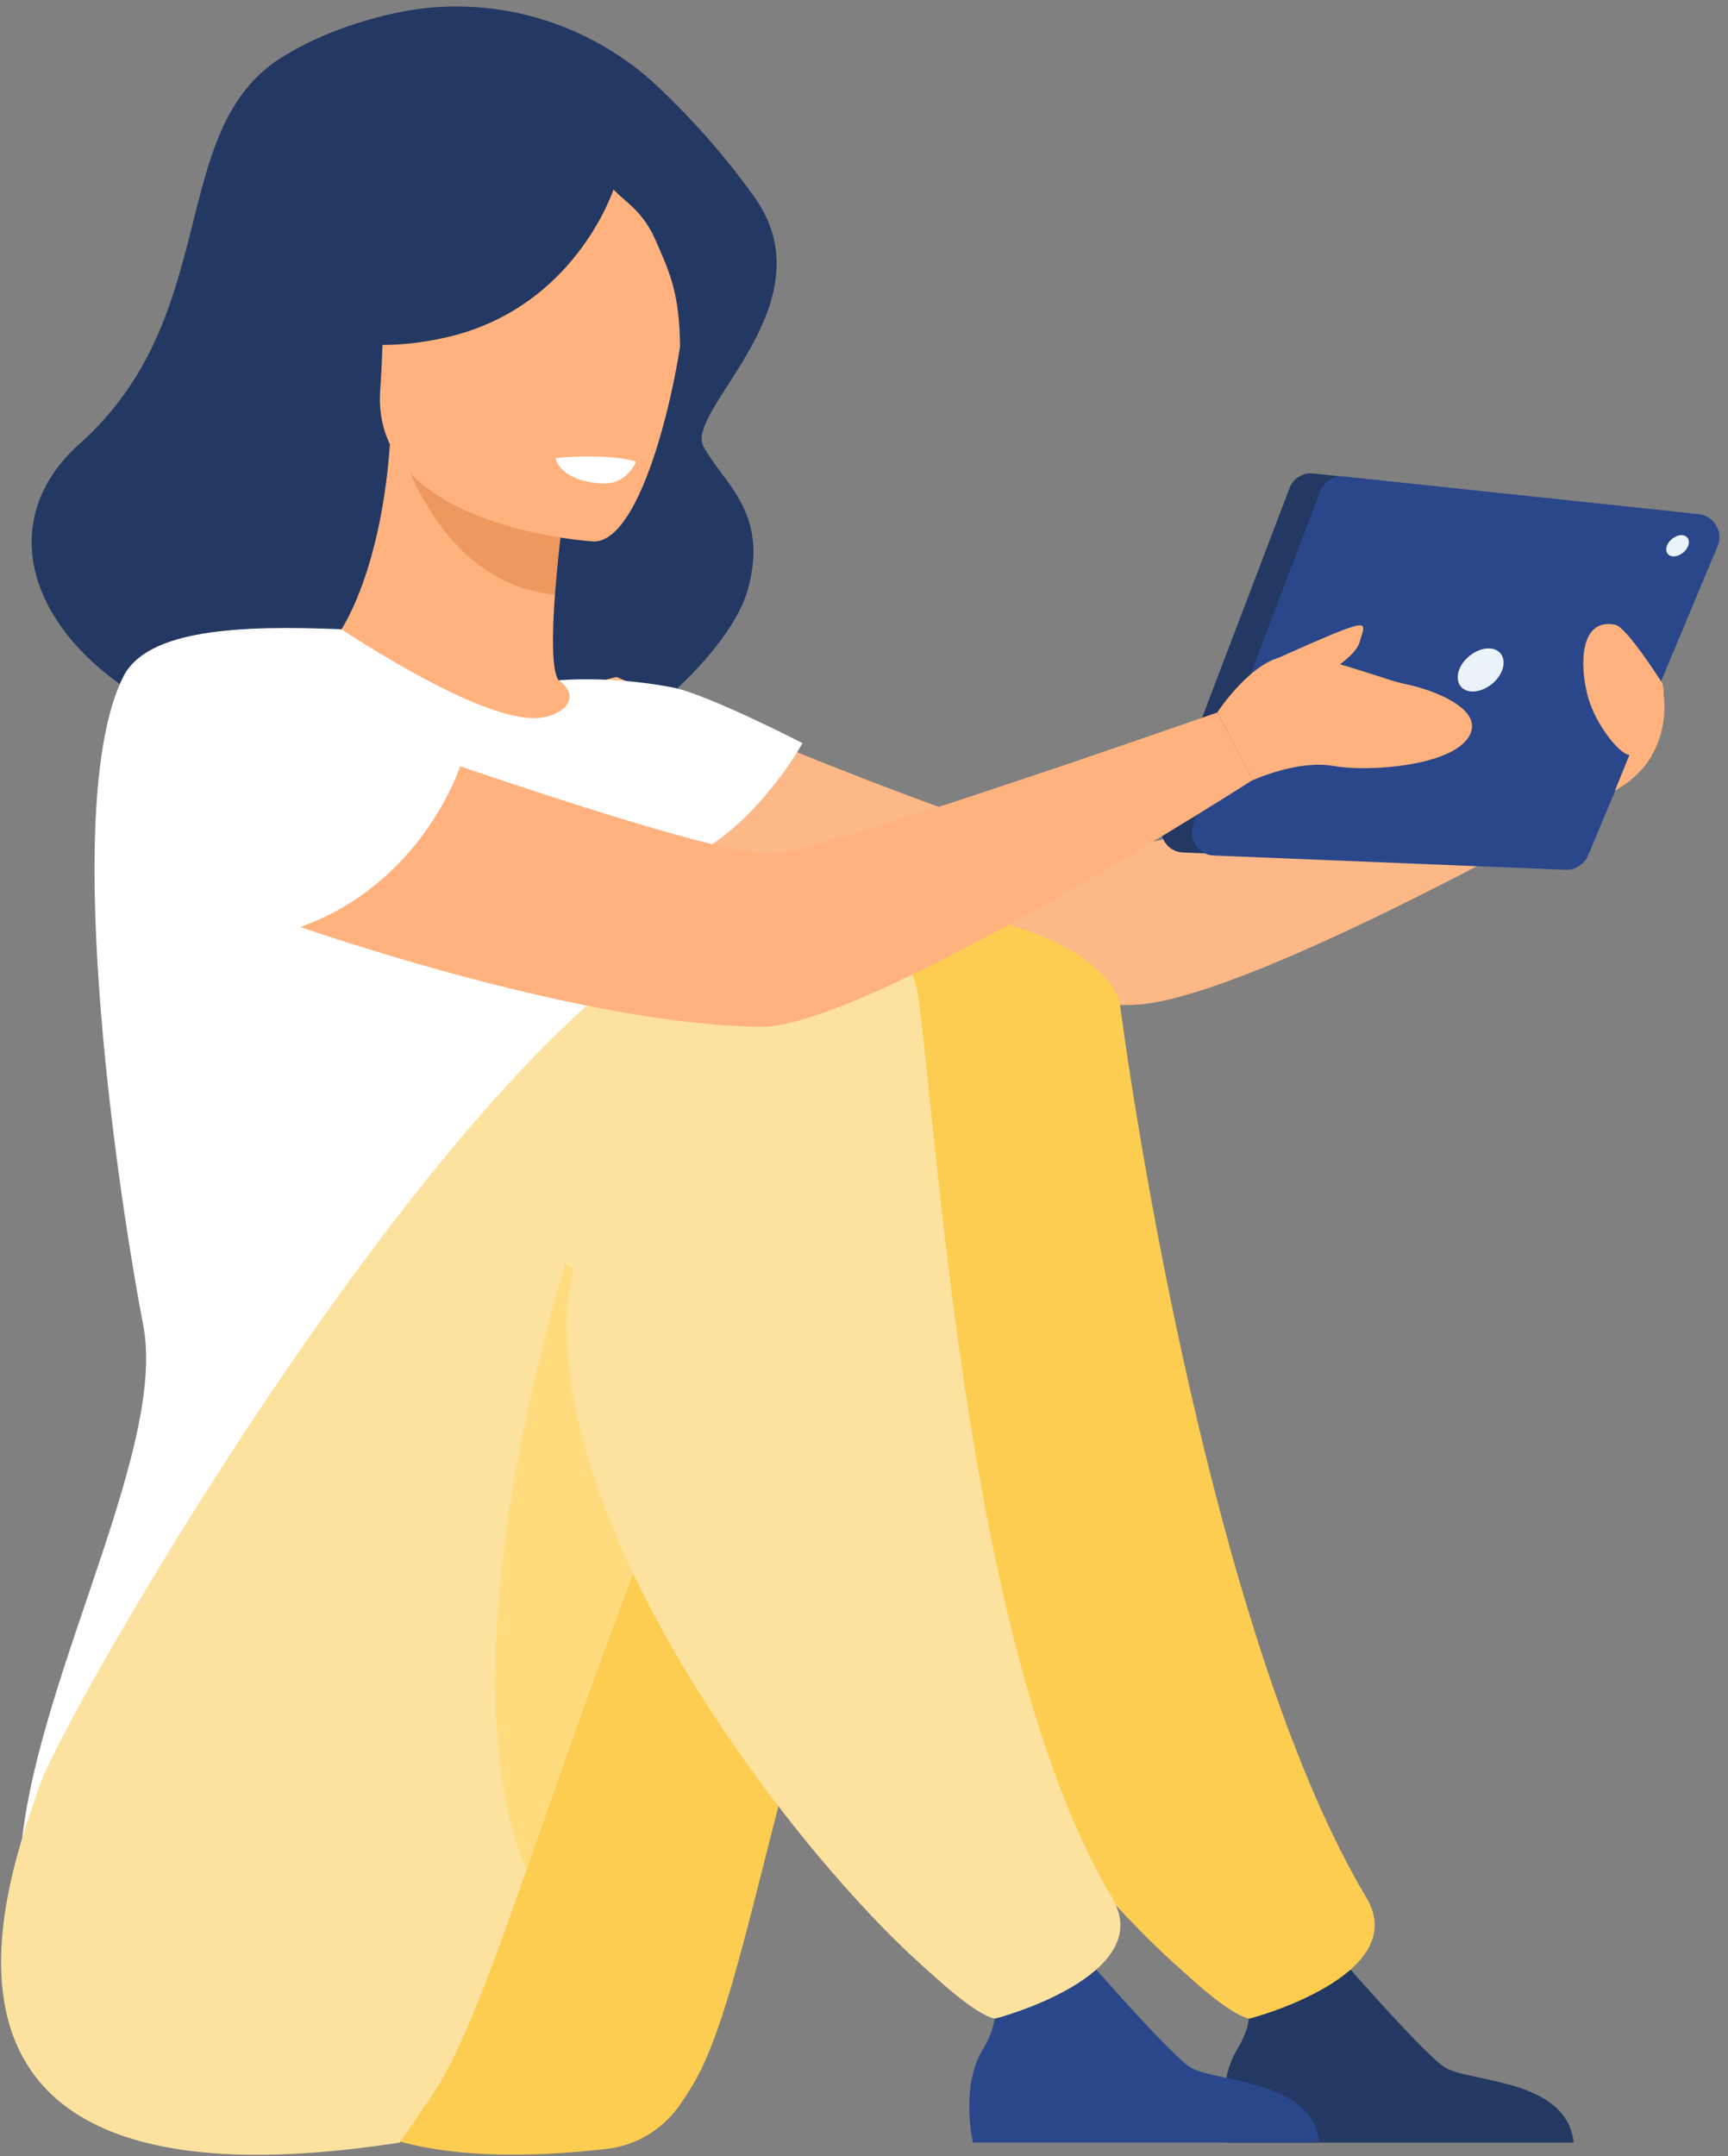 <svg width="182" height="227" viewBox="0 0 182 227" fill="none" xmlns="http://www.w3.org/2000/svg" id="illustration_girl">
<rect x="0" y="0" width="182" height="227" fill="#808080" stroke="none"/>
<path d="M41.771 1.344C51.691 -0.766 62.028 2.239 69.388 9.21C72.62 12.279 76.173 16.148 79.437 20.72C87.533 32.007 72.044 43.198 74.092 47.003C76.141 50.84 80.941 53.845 78.829 61.839C76.749 69.832 62.956 80.192 58.476 80.639C12.937 85.308 -6.808 60.24 8.393 46.715C23.594 33.19 17.418 13.59 29.77 5.98C33.61 3.614 37.803 2.207 41.771 1.344Z" fill="#233862"/>
<path d="M64.939 71.271C64.939 71.271 107.822 89.944 115.598 89.592C123.374 89.24 171.345 75.012 171.345 75.012L170.129 83.261C170.129 83.261 133.103 104.524 120.174 105.739C107.437 106.922 63.883 94.324 59.659 91.638C55.435 88.952 52.715 73.957 64.939 71.271Z" fill="#FDB888"/>
<path d="M70.124 91.671C66.347 94.292 61.643 96.435 55.723 97.809C33.514 102.925 25.001 84.189 21.801 71.303C24.841 69.577 27.689 69.193 29.322 69.001C30.922 68.809 32.618 68.681 34.026 68.617C36.522 66.699 40.234 58.897 41.066 46.747L42.122 47.035L59.627 51.831C59.627 51.831 58.827 57.395 58.443 62.638C58.155 66.763 58.091 70.696 58.859 71.655C60.235 71.943 61.035 72.135 61.035 72.135C61.035 72.135 61.035 72.135 61.035 72.166C61.259 72.518 66.347 80.863 70.124 91.671Z" fill="#FFB27D"/>
<path d="M59.595 51.799C59.595 51.799 58.795 57.362 58.411 62.606C48.49 61.615 43.882 52.182 42.09 47.003L59.595 51.799Z" fill="#ED985F"/>
<path d="M62.571 57.011C62.571 57.011 39.018 55.7 40.042 41.088C41.066 26.444 38.73 16.436 53.802 16.628C68.875 16.852 71.403 22.639 72.235 27.595C73.099 32.551 68.715 56.979 62.571 57.011Z" fill="#FFB27D"/>
<path d="M72.172 19.409C68.844 14.741 66.027 15.509 64.395 16.724C52.043 8.73 43.018 18.578 43.018 18.578C40.682 28.97 32.682 34.437 32.682 34.437C32.682 34.437 36.842 37.762 46.858 35.556C59.627 32.711 64.011 21.648 64.619 19.953C65.963 21.36 67.692 22.223 69.035 25.261C70.604 28.842 71.596 30.92 71.628 36.803C71.596 36.803 77.132 26.412 72.172 19.409Z" fill="#233862"/>
<path d="M15.081 139.503C12.969 128.632 6.024 85.244 12.969 71.271C15.465 66.251 25.225 65.803 35.946 66.251C39.274 68.393 51.979 76.547 57.227 75.523C57.291 75.523 57.387 75.492 57.515 75.46C59.979 74.852 60.907 73.126 58.859 71.623C58.859 71.623 64.171 71.111 70.763 72.358C74.476 73.061 84.524 78.241 84.524 78.241C84.524 78.241 79.468 87.386 72.011 90.519C73.292 101.87 71.403 106.858 59.627 133.045C49.675 155.171 60.971 175.122 60.971 175.122C60.971 175.122 2.408 222.156 2.088 198.207C1.832 180.174 17.801 153.38 15.081 139.503Z" fill="white"/>
<path d="M63.851 226.249C67.051 225.897 69.899 224.138 71.691 221.484C71.979 221.069 72.267 220.621 72.587 220.11C79.244 210.038 81.836 179.151 96.844 146.25C100.493 138.256 113.613 136.818 117.165 127.737C117.165 127.737 125.966 98.385 100.333 97.522C74.699 96.658 31.689 179.151 30.985 187.816C30.345 196.257 14.056 231.876 63.851 226.249Z" fill="#FDCD51"/>
<path d="M165.744 225.577H129.262C129.262 225.577 127.886 219.758 130.286 215.793C132.399 212.308 131.598 210.293 130.03 207.416C131.694 208.087 133.807 208.695 136.175 208.567C137.999 208.471 139.919 207.64 141.615 206.648C143.183 208.439 149.903 216.049 152.015 217.551C154.384 219.31 165.008 218.67 165.744 225.577Z" fill="#233862"/>
<path d="M117.999 106.059C120.207 122.525 128.783 174.451 143.92 199.806C148.784 207.991 131.631 212.564 131.535 212.532C129.231 211.924 125.391 208.247 123.631 206.681C111.342 195.618 86.413 164.283 86.413 139.184C86.413 126.938 86.189 103.533 95.118 97.585C100.59 93.909 117.135 99.536 117.999 106.059Z" fill="#FDCD51"/>
<path d="M42.09 225.577C42.09 225.577 43.434 223.691 45.802 220.142C48.618 215.889 51.722 207.544 55.467 196.833C59.435 185.578 64.107 171.765 69.996 157.345C71.82 152.9 73.74 148.392 75.788 143.916C79.436 135.922 89.484 137.009 93.069 127.961C93.069 127.961 107.021 96.594 81.388 95.699C55.755 94.836 7.048 179.631 4.232 187.848C1.16 196.865 -13.817 234.21 42.09 225.577Z" fill="#FCE29E"/>
<path d="M138.959 225.577H102.477C102.477 225.577 101.101 219.758 103.501 215.793C105.613 212.308 104.813 210.293 103.245 207.416C104.909 208.087 107.021 208.695 109.389 208.567C111.213 208.471 113.134 207.64 114.83 206.648C116.398 208.439 123.118 216.049 125.23 217.551C127.598 219.31 138.223 218.67 138.959 225.577Z" fill="#2B478B"/>
<path d="M55.467 196.833C59.435 185.578 64.107 171.765 69.995 157.345C68.459 146.442 65.163 136.882 59.595 133.045C59.595 133.045 46.122 174.771 55.467 196.833Z" fill="#FFDB7D"/>
<path d="M96.717 104.908C98.925 121.374 101.997 174.483 117.134 199.806C121.998 207.991 104.846 212.564 104.75 212.532C102.445 211.924 98.605 208.247 96.845 206.681C84.556 195.618 59.627 164.283 59.627 139.184C59.627 126.938 74.028 104.524 82.924 98.577C88.397 94.9 95.821 98.353 96.717 104.908Z" fill="#FCE29E"/>
<path d="M175.696 53.813L138.319 49.848C137.231 49.721 136.207 50.36 135.823 51.383L122.446 86.49C121.87 88.025 122.958 89.688 124.59 89.752L161.68 91.255C162.672 91.287 163.6 90.711 164.016 89.784L177.681 57.17C178.289 55.636 177.296 53.973 175.696 53.813Z" fill="#233862"/>
<path d="M178.928 54.133L141.55 50.168C140.462 50.04 139.438 50.68 139.054 51.703L125.678 86.811C125.102 88.345 126.19 90.008 127.822 90.072L164.911 91.575C165.903 91.606 166.832 91.031 167.248 90.104L180.912 57.49C181.52 55.988 180.528 54.293 178.928 54.133Z" fill="#2B478B"/>
<path d="M158.223 70.536C158.671 69.289 158.031 68.266 156.783 68.266C155.534 68.266 154.126 69.289 153.678 70.536C153.23 71.783 153.87 72.806 155.118 72.806C156.367 72.806 157.775 71.783 158.223 70.536Z" fill="#EBF3FA"/>
<path d="M177.808 57.458C178.032 56.851 177.712 56.339 177.104 56.339C176.496 56.339 175.792 56.851 175.568 57.458C175.344 58.066 175.664 58.577 176.272 58.577C176.912 58.577 177.584 58.066 177.808 57.458Z" fill="#EBF3FA"/>
<path d="M21.801 71.271C21.801 71.271 73.58 90.327 81.356 89.944C86.38 89.688 128.206 75.012 128.206 75.012L131.951 82.11C131.951 82.11 91.277 108.233 80.076 108.105C57.995 107.849 20.713 94.292 16.521 91.638C12.329 88.984 9.577 73.957 21.801 71.271Z" fill="#FFB27D"/>
<path d="M128.206 75.012C128.206 75.012 131.95 69.257 135.695 69.065C139.439 68.905 145.871 71.623 148.079 72.038C150.287 72.454 156.56 74.5 154.703 77.57C152.847 80.639 144.175 81.311 140.431 80.639C136.687 79.968 131.95 82.142 131.95 82.142L128.206 75.012Z" fill="#FFB27D"/>
<path d="M134.671 69.257C134.671 69.257 140.623 66.539 142.319 66.027C144.015 65.516 143.663 66.027 143.183 67.658C142.671 69.257 139.631 70.791 139.631 71.303C139.631 71.815 134.671 69.257 134.671 69.257Z" fill="#FFB27D"/>
<path d="M175.089 71.943C175.089 71.943 171.344 66.027 170.128 65.772C166.384 65.036 166.384 69.96 167.184 73.126C168.048 76.515 170.928 79.744 171.696 79.456C172.496 79.201 175.953 75.076 175.089 71.943Z" fill="#FFB27D"/>
<path d="M175.217 73.126C175.217 73.126 176.401 79.776 170.096 83.229L171.953 78.657L175.217 73.126Z" fill="#FFB27D"/>
<path d="M66.988 48.601C66.988 48.601 64.748 47.706 58.507 48.218C58.507 48.218 58.827 50.648 63.468 50.903C66.06 51.031 66.988 48.601 66.988 48.601Z" fill="white"/>
<path d="M48.459 80.671C48.459 80.671 43.819 95.315 27.914 98.641C27.914 98.641 1.641 90.551 14.729 72.678C14.729 72.678 27.69 63.086 48.459 80.671Z" fill="white"/>
</svg>

